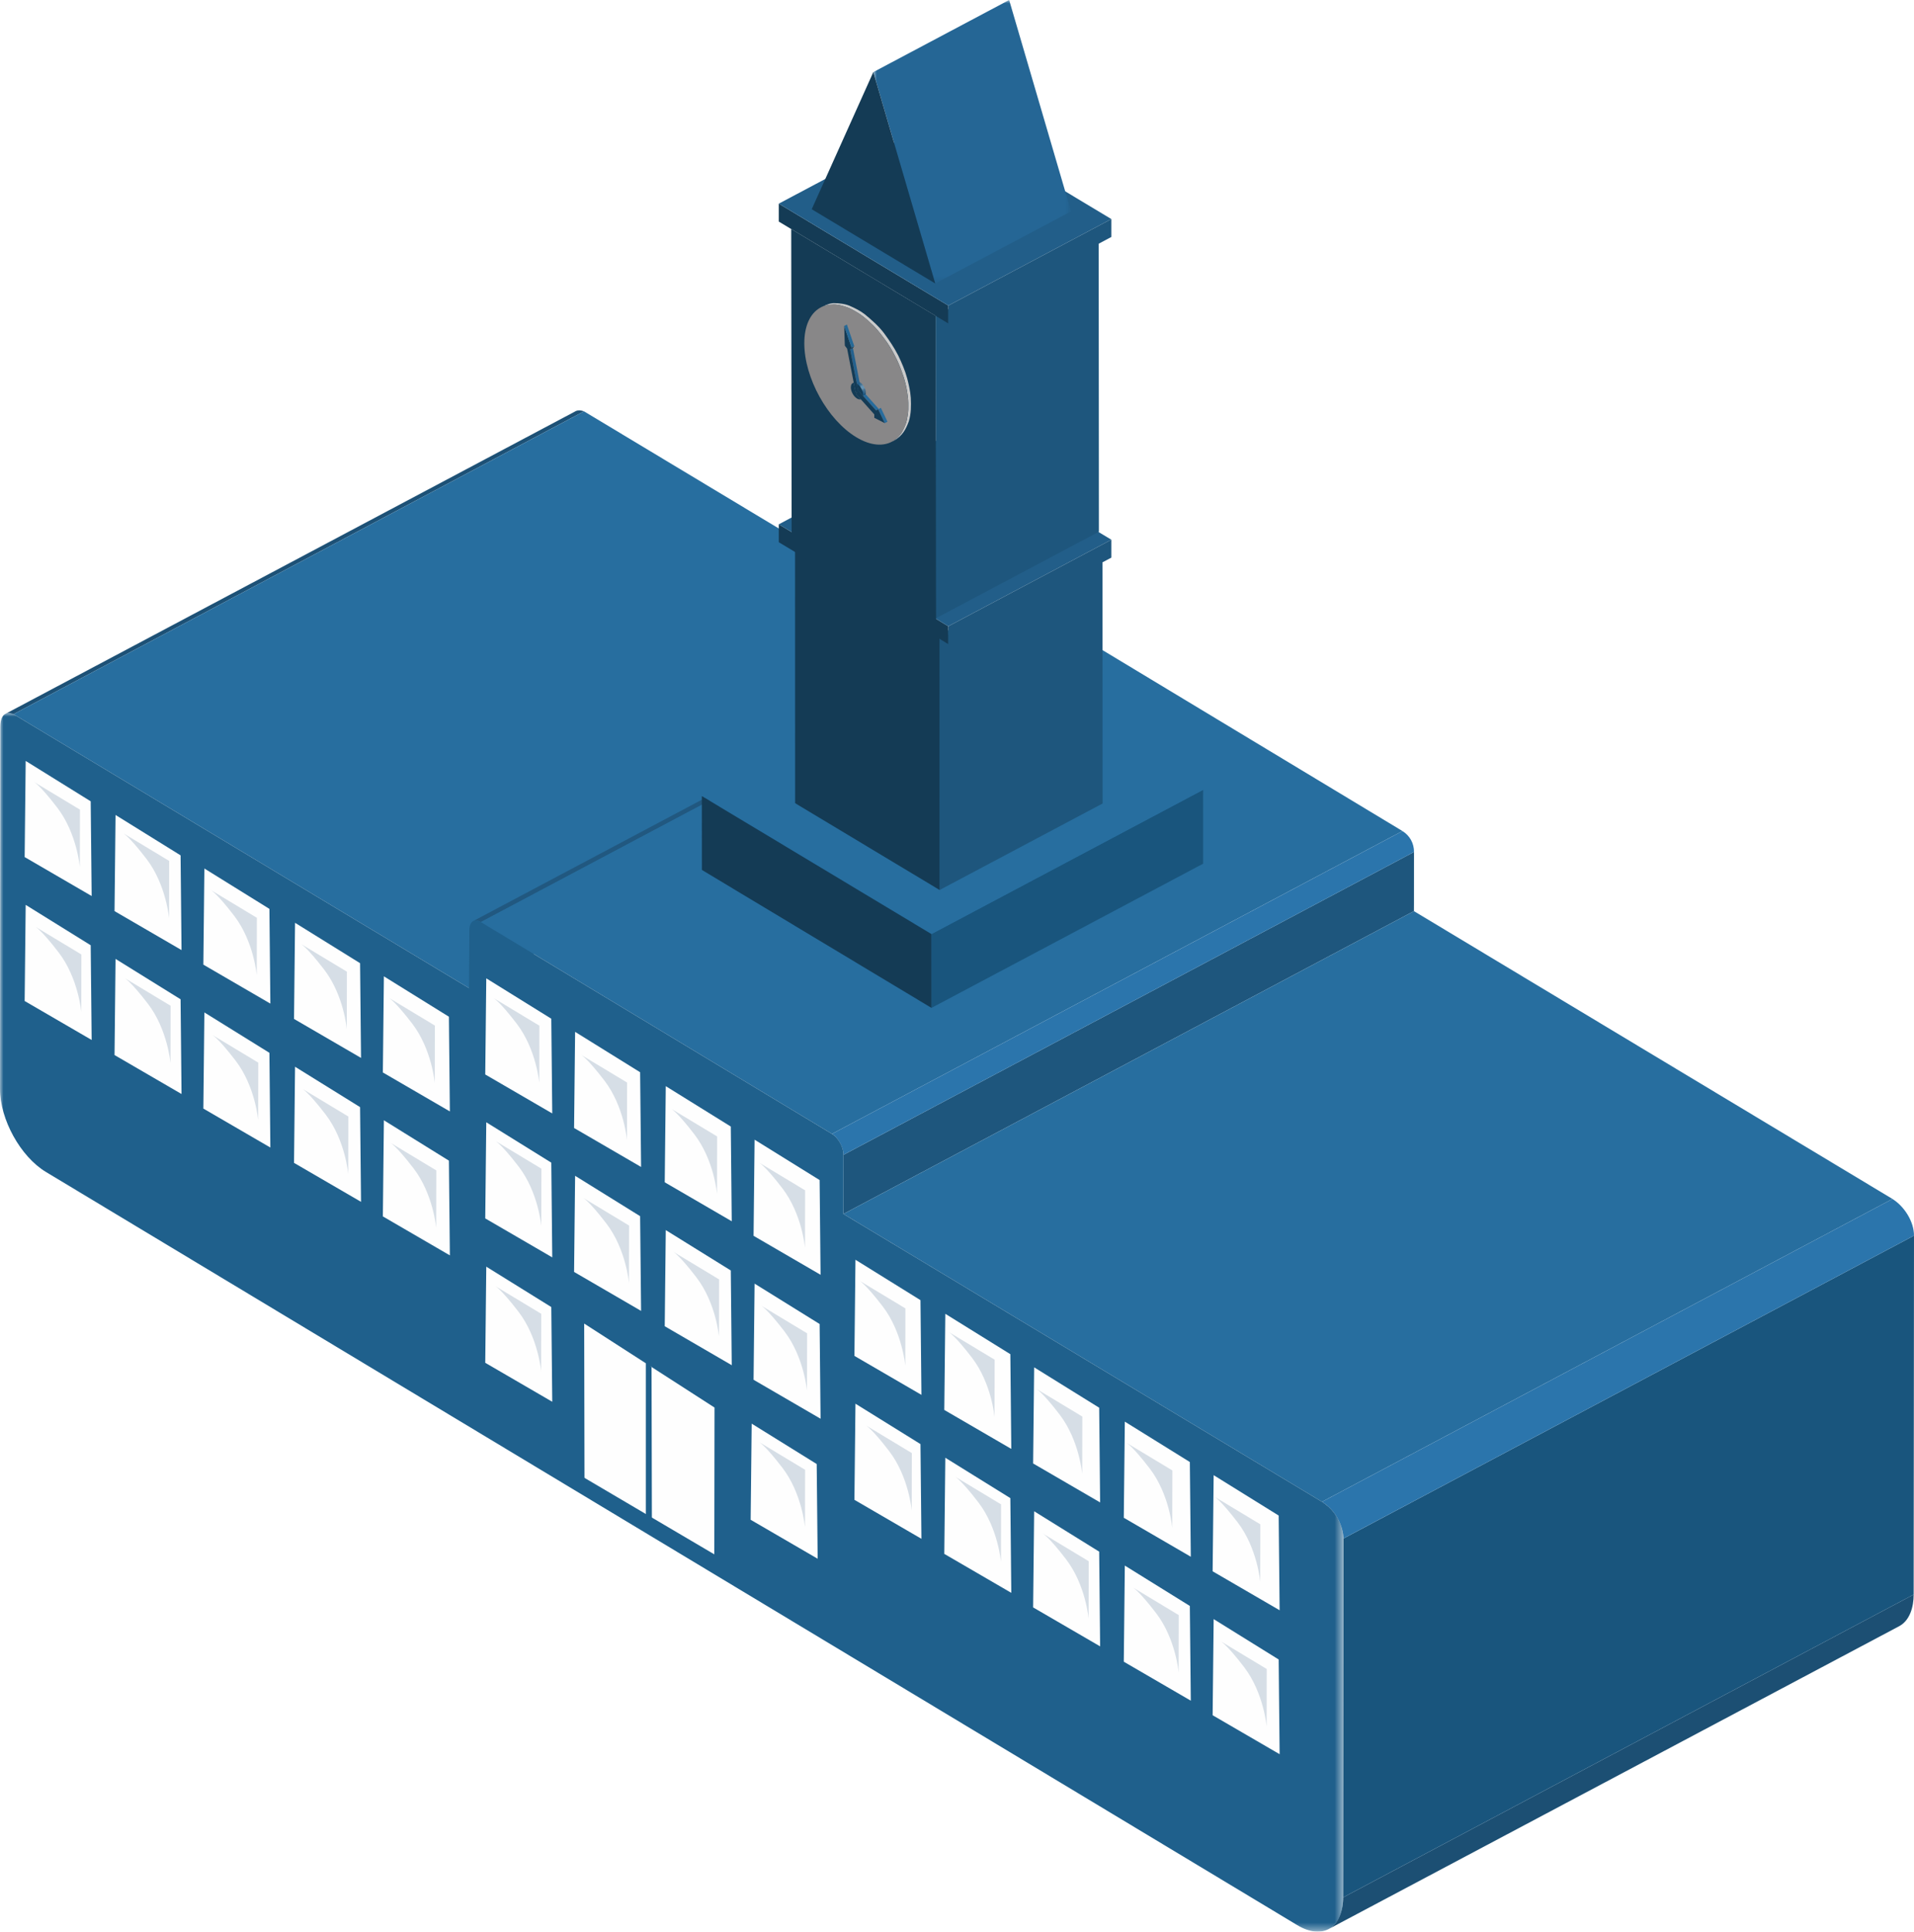 <?xml version="1.0" encoding="utf-8"?>
<svg version="1.1"
	 id="Layer_1" inkscape:version="0.92.3 (2405546, 2018-03-11)" sodipodi:docname="School_Building7.svg" xmlns:cc="http://creativecommons.org/ns#" xmlns:dc="http://purl.org/dc/elements/1.1/" xmlns:inkscape="http://www.inkscape.org/namespaces/inkscape" xmlns:rdf="http://www.w3.org/1999/02/22-rdf-syntax-ns#" xmlns:sodipodi="http://sodipodi.sourceforge.net/DTD/sodipodi-0.dtd" xmlns:svg="http://www.w3.org/2000/svg"
	 xmlns="http://www.w3.org/2000/svg" xmlns:xlink="http://www.w3.org/1999/xlink" x="0px" y="0px" viewBox="0 0 274.629 277.106"
	 style="enable-background:new 0 0 274.629 277.106;" xml:space="preserve">
<style type="text/css">
	.st0{fill:#FEFEFE;}
	.st1{fill:#1D5176;}
	.st2{fill:#276E9F;}
	.st3{fill:#215880;}
	.st4{fill:#1E567D;}
	.st5{fill:#2B75AC;}
	.st6{fill:#1C4F73;}
	.st7{fill:#19557D;}
	.st8{filter:url(#Adobe_OpacityMaskFilter);}
	.st9{fill:#FFFFFF;}
	.st10{mask:url(#mask-2_1_);fill:#1F608C;}
	.st11{fill:#D6DEE6;}
	.st12{fill:#143B55;}
	.st13{fill:#225E89;}
	.st14{fill:#CBCBCB;}
	.st15{fill:#888788;}
	.st16{fill:#1D5174;}
	.st17{fill:#16405D;}
	.st18{fill:#276B9C;}
	.st19{fill:#123953;}
	.st20{fill:#143B56;}
	.st21{fill:#163E5A;}
	.st22{fill:#24618E;}
	.st23{fill:#17405C;}
	.st24{fill:#1B4D70;}
	.st25{fill:#194B6D;}
	.st26{fill:#194A6B;}
	.st27{fill:#194766;}
	.st28{fill:#215B84;}
	.st29{fill:#225C86;}
	.st30{fill:#23608B;}
	.st31{fill:#23618E;}
	.st32{fill:#236390;}
	.st33{fill:#256593;}
	.st34{fill:#256796;}
	.st35{fill:#266A9A;}
	.st36{fill:#286C9D;}
	.st37{fill:#286E9F;}
	.st38{fill:#437FAB;}
	.st39{fill:#4D87AF;}
	.st40{fill:#548CB5;}
	.st41{fill:#5C91B7;}
	.st42{fill:#6195B8;}
	.st43{fill:#1F547A;}
	.st44{fill:#266997;}
	.st45{fill:none;stroke:#1F608C;stroke-width:2;}
	.st46{filter:url(#Adobe_OpacityMaskFilter_1_);}
	.st47{mask:url(#mask-4_1_);fill:#256695;}
</style>
<sodipodi:namedview  bordercolor="#666666" borderopacity="1" gridtolerance="10" guidetolerance="10" id="namedview426" inkscape:current-layer="Layer_1" inkscape:cx="143.20779" inkscape:cy="147.00504" inkscape:pageopacity="0" inkscape:pageshadow="2" inkscape:window-height="1017" inkscape:window-maximized="1" inkscape:window-width="1920" inkscape:window-x="-8" inkscape:window-y="-8" inkscape:zoom="2.8284271" objecttolerance="10" pagecolor="#ffffff" showgrid="false">
	</sodipodi:namedview>
<title  id="title4">icon-school</title>
<desc  id="desc6">Created with Sketch.</desc>
<path id="Fill-1" class="st0" d="M133.623,208.211l-13.33-0.025L133.623,208.211z"/>
<g id="g25">
	<path id="path9" inkscape:connector-curvature="0" sodipodi:nodetypes="ccccc" class="st1" d="M82.617,58.975L0.76,102.418
		c0.388-0.212,0.919-0.074,1.178,0.032l81.857-43.444C83.399,58.849,82.896,58.83,82.617,58.975z"/>
</g>
<polygon id="Fill-26" class="st2" points="1.937,102.45 83.795,59.007 149.154,98.304 67.297,141.748 "/>
<g id="g34">
	<path id="path28" inkscape:connector-curvature="0" sodipodi:nodetypes="ccccc" class="st3" d="M149.752,88.693l-81.857,43.443
		c0.376-0.19,0.849-0.023,1.102,0.143l81.857-43.443C150.541,88.547,150.038,88.561,149.752,88.693z"/>
</g>
<polygon id="Fill-60" class="st2" points="119.373,162.662 68.996,132.278 150.853,88.835 201.23,119.217 "/>
<polygon id="polygon37" class="st4" points="202.883,129.743 202.888,122.22 121.031,165.663 121.025,173.187 192.383,135.315 
	121.025,173.187 121.019,174.149 202.877,130.706 202.882,129.743 "/>
<g id="g51">
	<path id="path39" inkscape:connector-curvature="0" sodipodi:nodetypes="ccccc" class="st5" d="M201.23,119.219l-81.857,43.443
		c0.965,0.584,1.66,2.04,1.66,3.002l81.857-43.443C202.891,120.987,202.299,119.883,201.23,119.219L201.23,119.219z"/>
</g>
<g id="g61">
	<path id="path53" inkscape:connector-curvature="0" sodipodi:nodetypes="ccccc" class="st6" d="M274.58,228.746l-81.857,43.445
		c0,1.935-0.688,3.812-2.078,4.541l81.857-43.445C274.036,232.466,274.58,230.524,274.58,228.746z"/>
</g>
<polygon id="Fill-156" class="st7" points="274.581,228.747 192.723,272.191 192.771,220.702 274.629,177.258 "/>
<path id="Fill-158" inkscape:connector-curvature="0" class="st2" d="M121.02,174.149l81.857-43.443
	c1.713,1.036,67.43,40.547,68.539,41.214l0.124,0.076l-81.858,43.443c-0.041-0.025-0.082-0.051-0.123-0.075
	C188.45,214.697,122.733,175.185,121.02,174.149"/>
<g id="g79">
	<path id="path65" inkscape:connector-curvature="0" sodipodi:nodetypes="ccccccc" class="st5" d="M271.539,171.998l-81.857,43.443
		c2.12,1.322,3.02,3.578,3.09,5.248v0.012l81.857-43.443v-0.012C274.629,175.254,273.255,173.072,271.539,171.998z"/>
</g>
<defs>
	<filter id="Adobe_OpacityMaskFilter" filterUnits="userSpaceOnUse" x="0" y="102.299" width="192.771" height="174.807">
		<feColorMatrix  type="matrix" values="1 0 0 0 0  0 1 0 0 0  0 0 1 0 0  0 0 0 1 0"/>
	</filter>
</defs>
<mask maskUnits="userSpaceOnUse" x="0" y="102.299" width="192.771" height="174.807" id="mask-2_1_">
	<g id="g87_2_" class="st8">
		<polygon id="path-1_1_" class="st9" points="0,102.299 192.771,102.299 192.771,277.106 0,277.106 		"/>
	</g>
</mask>
<path id="Fill-232" class="st10" d="M68.996,132.278l50.377,30.384c0.912,0.548,1.658,1.894,1.658,3.001l-0.006,7.524l-0.006,0.962
	c1.713,1.036,67.43,40.548,68.54,41.215c3.205,1.933,3.212,5.315,3.212,5.338l-0.048,51.489c-0.004,4.393-2.952,6.171-6.6,3.972
	L6.58,168.117c-3.635-2.192-6.59-7.529-6.58-11.92l0.043-51.894c0.004-2.722,1.801-1.896,1.894-1.853l65.36,39.298l0.045-8.29
	C67.34,132.173,68.078,131.726,68.996,132.278"/>
<path id="Fill-235" class="st11" d="M182.621,163.937h0.174C182.676,163.928,182.621,163.937,182.621,163.937"/>
<polygon id="Fill-237" class="st7" points="133.646,133.995 172.626,113.308 172.633,123.899 133.652,144.588 "/>
<polygon id="Fill-239" class="st2" points="100.701,114.202 139.681,93.515 172.625,113.307 133.646,133.995 "/>
<polygon id="Fill-241" class="st12" points="133.646,133.995 133.652,144.588 100.709,124.795 100.701,114.202 "/>
<polygon id="Fill-243" class="st4" points="134.795,91.689 158.184,79.277 158.209,115.264 134.822,127.676 "/>
<polygon id="Fill-247" class="st12" points="134.809,90.956 134.822,127.676 114.088,115.22 114.077,78.5 "/>
<path id="Fill-375" inkscape:connector-curvature="0" sodipodi:nodetypes="ccccc" class="st12" d="M136.07,89.838
	c0,0.857,0,1.713,0,2.57l-24.326-14.623v-2.57L136.07,89.838z"/>
<path id="path1061" inkscape:connector-curvature="0" sodipodi:nodetypes="ccccc" class="st13" d="M111.744,75.215l23.389-12.412
	l24.327,14.623l-23.39,12.412L111.744,75.215z"/>
<polygon id="Fill-377" class="st4" points="134.254,45.303 157.643,32.89 157.674,76.282 134.285,88.696 "/>
<polygon id="Fill-381" class="st12" points="134.254,45.303 134.314,90.038 113.588,77.585 113.527,32.851 "/>
<path id="Fill-516" inkscape:connector-curvature="0" sodipodi:nodetypes="ccccccccccccccccccccccccccc" class="st14" d="
	M117.76,44.105c0.567-0.326,1.252-0.373,1.844-0.424c0.682-0.009,1.31,0.2,1.934,0.401c0.649,0.237,1.271,0.629,1.832,0.979
	c0.706,0.471,1.371,1.11,1.943,1.643c0.731,0.736,1.394,1.647,1.959,2.418c0.548,0.788,1.012,1.667,1.424,2.5
	c0.396,0.811,0.716,1.742,0.979,2.512c0.037,0.126,0.076,0.253,0.111,0.381v0.002c0.08,0.27,0.137,0.541,0.201,0.795
	c0.13,0.536,0.196,1.073,0.268,1.584c0.083,0.632,0.072,1.293,0.063,1.879c-0.015,0.513-0.118,1.009-0.203,1.479
	c-0.125,0.649-0.435,1.23-0.721,1.773c-0.377,0.588-0.855,1.037-1.414,1.334l0.389-0.207c1.148-0.692,1.613-1.573,2.031-2.711
	c0.339-1.106,0.341-2.242,0.283-3.373c-0.066-0.944-0.278-1.864-0.506-2.76v-0.002c-0.314-1.164-0.791-2.263-1.305-3.332
	c-0.633-1.224-1.318-2.214-2.027-3.178c-0.771-1.025-1.85-1.968-2.768-2.717c-0.659-0.514-1.399-0.874-2.148-1.204
	c-0.733-0.311-1.538-0.377-2.318-0.393C118.933,43.517,118.272,43.862,117.76,44.105L117.76,44.105z"/>
<path id="Fill-636" inkscape:connector-curvature="0" class="st15" d="M122.863,44.739c4.121,2.477,7.463,8.508,7.467,13.478
	c0.004,4.968-3.334,6.988-7.455,4.512s-7.465-8.51-7.469-13.478C115.404,44.282,118.74,42.262,122.863,44.739"/>
<polygon id="Fill-638" class="st16" points="122.76,56.244 123.149,56.037 123.377,56.101 122.987,56.307 "/>
<polygon id="Fill-640" class="st17" points="122.986,56.307 123.377,56.101 123.259,56.356 122.871,56.563 "/>
<polygon id="Fill-642" class="st18" points="122.871,56.563 123.26,56.356 123.896,57.069 123.506,57.276 "/>
<path id="Fill-644" inkscape:connector-curvature="0" class="st12" d="M122.986,56.307l-0.115,0.256l0.635,0.713
	c-0.149,0.047-0.336,0.016-0.538-0.105c-0.492-0.296-0.886-1.009-0.886-1.602c0-0.387,0.166-0.623,0.418-0.658l0.259,1.333
	L122.986,56.307z"/>
<path id="Fill-646" inkscape:connector-curvature="0" class="st19" d="M122.359,54.956l0.391-0.207
	c0.019-0.011,0.039-0.02,0.06-0.026l-0.39,0.206C122.4,54.936,122.379,54.945,122.359,54.956"/>
<path id="Fill-648" inkscape:connector-curvature="0" class="st20" d="M122.42,54.929l0.391-0.206
	c0.019-0.007,0.041-0.013,0.06-0.017l-0.389,0.207C122.461,54.917,122.441,54.923,122.42,54.929"/>
<path id="Fill-650" inkscape:connector-curvature="0" class="st21" d="M122.482,54.913l0.389-0.207c0.006,0,0.011-0.002,0.019-0.002
	l-0.39,0.207C122.494,54.911,122.489,54.912,122.482,54.913"/>
<polygon id="Fill-652" class="st22" points="122.5,54.911 122.891,54.704 123.148,56.037 122.76,56.244 "/>
<polygon id="Fill-654" class="st23" points="123.131,56.001 123.522,55.794 123.377,56.102 122.986,56.308 "/>
<polygon id="Fill-656" class="st18" points="123.129,55.998 123.52,55.791 124.234,56.593 123.844,56.8 "/>
<polygon id="Fill-658" class="st22" points="122.939,55.016 123.33,54.809 123.521,55.793 123.131,56 "/>
<polygon id="Fill-660" class="st22" points="121.992,50.139 122.381,49.932 123.33,54.809 122.939,55.016 "/>
<path id="Fill-662" inkscape:connector-curvature="0" class="st4" d="M122.939,55.016l0.391-0.207
	c0.007,0.005,0.015,0.01,0.023,0.014l-0.389,0.207C122.955,55.025,122.948,55.021,122.939,55.016"/>
<path id="Fill-664" inkscape:connector-curvature="0" class="st3" d="M122.965,55.03l0.389-0.207l0.004,0.002l-0.389,0.207
	C122.967,55.032,122.965,55.031,122.965,55.03"/>
<polygon id="Fill-666" class="st6" points="123.855,56.636 124.246,56.429 124.246,56.45 123.855,56.657 "/>
<path id="Fill-668" inkscape:connector-curvature="0" class="st24" d="M123.855,56.657l0.391-0.207c0,0.016-0.002,0.029-0.002,0.044
	l-0.391,0.207C123.855,56.686,123.855,56.673,123.855,56.657"/>
<path id="Fill-670" inkscape:connector-curvature="0" class="st25" d="M123.854,56.701l0.391-0.207
	c-0.002,0.015-0.002,0.03-0.004,0.044l-0.389,0.207C123.852,56.73,123.854,56.716,123.854,56.701"/>
<path id="Fill-672" inkscape:connector-curvature="0" class="st26" d="M123.852,56.745l0.389-0.207c0,0.016-0.002,0.029-0.004,0.045
	l-0.391,0.207C123.848,56.774,123.85,56.761,123.852,56.745"/>
<path id="Fill-674" inkscape:connector-curvature="0" class="st27" d="M123.846,56.79l0.391-0.207
	c-0.002,0.003-0.002,0.006-0.002,0.01l-0.391,0.207C123.846,56.796,123.846,56.793,123.846,56.79"/>
<polygon id="Fill-676" class="st12" points="123.131,56.001 122.986,56.308 122.76,56.243 122.5,54.91 121.547,50.015 
	121.221,49.588 121.127,46.762 122.182,49.861 121.992,50.14 122.939,55.017 "/>
<path id="Fill-678" inkscape:connector-curvature="0" class="st12" d="M122.969,55.032c0.486,0.293,0.887,1.009,0.887,1.604
	c0,0.057-0.004,0.112-0.012,0.164l-0.713-0.799l-0.191-0.985C122.949,55.022,122.959,55.026,122.969,55.032"/>
<path id="Fill-680" inkscape:connector-curvature="0" class="st3" d="M122.969,55.032l0.389-0.207l0.023,0.015l-0.391,0.207
	C122.983,55.042,122.975,55.037,122.969,55.032"/>
<path id="Fill-682" inkscape:connector-curvature="0" class="st28" d="M122.99,55.047l0.391-0.207
	c0.011,0.008,0.025,0.017,0.037,0.024l-0.391,0.207C123.015,55.063,123.004,55.055,122.99,55.047"/>
<path id="Fill-684" inkscape:connector-curvature="0" class="st29" d="M123.027,55.071l0.391-0.207
	c0.011,0.008,0.025,0.018,0.037,0.026l-0.389,0.207C123.052,55.089,123.041,55.079,123.027,55.071"/>
<path id="Fill-686" inkscape:connector-curvature="0" class="st30" d="M123.066,55.097l0.389-0.207
	c0.013,0.009,0.025,0.019,0.037,0.028l-0.389,0.207C123.089,55.117,123.078,55.106,123.066,55.097"/>
<path id="Fill-688" inkscape:connector-curvature="0" class="st31" d="M123.104,55.126l0.389-0.207
	c0.013,0.011,0.027,0.021,0.039,0.032l-0.389,0.207C123.129,55.147,123.118,55.137,123.104,55.126"/>
<path id="Fill-690" inkscape:connector-curvature="0" class="st32" d="M123.143,55.158l0.389-0.207
	c0.013,0.011,0.027,0.022,0.039,0.034l-0.389,0.207C123.168,55.18,123.155,55.169,123.143,55.158"/>
<path id="Fill-692" inkscape:connector-curvature="0" class="st33" d="M123.182,55.192l0.389-0.207
	c0.013,0.012,0.027,0.023,0.039,0.036l-0.389,0.207C123.207,55.215,123.194,55.204,123.182,55.192"/>
<path id="Fill-694" inkscape:connector-curvature="0" class="st34" d="M123.221,55.228l0.389-0.207
	c0.013,0.013,0.025,0.024,0.039,0.038l-0.391,0.207C123.246,55.252,123.233,55.241,123.221,55.228"/>
<path id="Fill-696" inkscape:connector-curvature="0" class="st35" d="M123.258,55.266l0.391-0.207
	c0.011,0.012,0.025,0.025,0.037,0.038l-0.391,0.207C123.283,55.292,123.272,55.278,123.258,55.266"/>
<polygon id="Fill-698" class="st36" points="123.295,55.305 123.686,55.098 123.721,55.136 123.33,55.343 "/>
<path id="Fill-700" inkscape:connector-curvature="0" class="st37" d="M123.33,55.343l0.391-0.207
	c0.009,0.014,0.021,0.026,0.031,0.039l-0.389,0.207C123.351,55.368,123.342,55.357,123.33,55.343"/>
<path id="Fill-702" inkscape:connector-curvature="0" class="st38" d="M123.363,55.382l0.389-0.207
	c0.011,0.014,0.021,0.026,0.033,0.039l-0.391,0.207C123.384,55.407,123.373,55.395,123.363,55.382"/>
<path id="Fill-704" inkscape:connector-curvature="0" class="st39" d="M123.395,55.421l0.391-0.207
	c0.009,0.014,0.019,0.026,0.029,0.04l-0.389,0.207C123.416,55.447,123.405,55.435,123.395,55.421"/>
<path id="Fill-706" inkscape:connector-curvature="0" class="st40" d="M123.426,55.461l0.389-0.207
	c0.011,0.015,0.023,0.03,0.033,0.045l-0.389,0.207C123.447,55.491,123.438,55.476,123.426,55.461"/>
<path id="Fill-708" inkscape:connector-curvature="0" class="st41" d="M123.459,55.506l0.389-0.207
	c0.011,0.017,0.023,0.032,0.035,0.05l-0.391,0.207C123.482,55.538,123.471,55.523,123.459,55.506"/>
<path id="Fill-710" inkscape:connector-curvature="0" class="st42" d="M123.492,55.556l0.391-0.207
	c0.052,0.077,0.099,0.159,0.142,0.244l-0.388,0.207C123.594,55.715,123.545,55.633,123.492,55.556"/>
<path id="Fill-712" inkscape:connector-curvature="0" class="st41" d="M123.637,55.8l0.389-0.207
	c0.009,0.017,0.017,0.034,0.025,0.052l-0.389,0.206C123.653,55.834,123.645,55.817,123.637,55.8"/>
<path id="Fill-714" inkscape:connector-curvature="0" class="st40" d="M123.662,55.85l0.389-0.206
	c0.007,0.016,0.015,0.032,0.023,0.048l-0.391,0.207C123.676,55.883,123.668,55.868,123.662,55.85"/>
<polygon id="Fill-716" class="st39" points="123.684,55.899 124.075,55.692 124.092,55.733 123.702,55.94 "/>
<path id="Fill-718" inkscape:connector-curvature="0" class="st38" d="M123.701,55.94l0.391-0.207
	c0.004,0.014,0.009,0.027,0.015,0.04l-0.388,0.207C123.713,55.966,123.707,55.953,123.701,55.94"/>
<path id="Fill-720" inkscape:connector-curvature="0" class="st37" d="M123.719,55.98l0.389-0.207
	c0.006,0.014,0.011,0.027,0.015,0.041l-0.388,0.207C123.729,56.007,123.723,55.994,123.719,55.98"/>
<path id="Fill-722" inkscape:connector-curvature="0" class="st36" d="M123.734,56.021l0.389-0.207
	c0.006,0.014,0.011,0.027,0.015,0.041l-0.39,0.207C123.744,56.048,123.738,56.035,123.734,56.021"/>
<path id="Fill-724" inkscape:connector-curvature="0" class="st35" d="M123.748,56.062l0.391-0.207
	c0.005,0.015,0.009,0.028,0.015,0.043l-0.39,0.207C123.76,56.09,123.754,56.077,123.748,56.062"/>
<path id="Fill-726" inkscape:connector-curvature="0" class="st34" d="M123.764,56.105l0.391-0.207
	c0.004,0.015,0.007,0.03,0.013,0.044l-0.39,0.207C123.774,56.134,123.768,56.12,123.764,56.105"/>
<path id="Fill-728" inkscape:connector-curvature="0" class="st33" d="M123.777,56.149l0.391-0.207
	c0.004,0.016,0.007,0.031,0.013,0.046l-0.39,0.207C123.787,56.18,123.783,56.165,123.777,56.149"/>
<path id="Fill-730" inkscape:connector-curvature="0" class="st32" d="M123.791,56.195l0.391-0.207
	c0.004,0.016,0.007,0.032,0.011,0.048l-0.39,0.207C123.799,56.226,123.795,56.211,123.791,56.195"/>
<polygon id="Fill-732" class="st31" points="123.803,56.243 124.194,56.036 124.205,56.083 123.815,56.29 "/>
<path id="Fill-734" inkscape:connector-curvature="0" class="st30" d="M123.814,56.29l0.391-0.207
	c0.004,0.016,0.005,0.032,0.009,0.048l-0.39,0.207C123.823,56.321,123.818,56.306,123.814,56.29"/>
<path id="Fill-736" inkscape:connector-curvature="0" class="st29" d="M123.824,56.338l0.391-0.207
	c0.004,0.017,0.005,0.032,0.007,0.048l-0.388,0.207C123.832,56.37,123.828,56.354,123.824,56.338"/>
<path id="Fill-738" inkscape:connector-curvature="0" class="st28" d="M123.834,56.386l0.389-0.207
	c0.004,0.016,0.006,0.031,0.007,0.047l-0.388,0.207C123.838,56.417,123.836,56.402,123.834,56.386"/>
<path id="Fill-740" inkscape:connector-curvature="0" class="st3" d="M123.842,56.432l0.389-0.207
	c0.002,0.016,0.004,0.03,0.006,0.046l-0.389,0.206C123.846,56.462,123.844,56.447,123.842,56.432"/>
<path id="Fill-742" inkscape:connector-curvature="0" class="st4" d="M123.848,56.477l0.389-0.206
	c0.002,0.015,0.004,0.03,0.004,0.046l-0.389,0.206C123.85,56.508,123.848,56.493,123.848,56.477"/>
<path id="Fill-744" inkscape:connector-curvature="0" class="st43" d="M123.852,56.523l0.389-0.206
	c0.002,0.015,0.002,0.029,0.004,0.045l-0.391,0.207C123.854,56.553,123.852,56.538,123.852,56.523"/>
<path id="Fill-746" inkscape:connector-curvature="0" class="st1" d="M123.854,56.569l0.391-0.207c0,0.015,0.002,0.029,0.002,0.045
	l-0.391,0.206C123.855,56.598,123.855,56.583,123.854,56.569"/>
<polygon id="Fill-748" class="st6" points="123.855,56.613 124.246,56.407 124.246,56.428 123.855,56.635 "/>
<polygon id="Fill-750" class="st18" points="123.844,56.8 124.235,56.593 126.096,58.675 125.705,58.882 "/>
<polygon id="Fill-752" class="st36" points="126,58.718 126.391,58.511 127.34,60.493 126.951,60.7 "/>
<polygon id="Fill-754" class="st12" points="126.951,60.7 125.447,59.937 125.447,59.447 123.508,57.275 122.871,56.563 
	122.986,56.308 123.129,55.998 123.844,56.8 125.705,58.882 126,58.718 "/>
<polygon id="Fill-756" class="st20" points="122.182,49.86 122.573,49.653 122.381,49.932 121.993,50.139 "/>
<polygon id="Fill-758" class="st44" points="121.127,46.762 121.518,46.555 122.572,49.654 122.182,49.861 "/>
<polygon id="Fill-760" class="st0" points="83.866,212.32 92.668,217.786 92.668,195.571 83.822,189.873 "/>
<polygon id="Fill-762" class="st0" points="93.459,196.082 93.459,196.103 93.375,196.05 93.486,196.05 93.535,218.562 
	102.232,223.701 102.492,223.611 102.523,201.921 "/>
<polygon id="Fill-764" class="st0" points="173.992,225.411 183.607,231.001 183.469,217.413 174.14,211.62 "/>
<polygon id="Fill-766" class="st0" points="173.992,246.06 183.607,251.65 183.469,238.062 174.14,232.269 "/>
<polygon id="Fill-768" class="st0" points="161.246,217.732 170.861,223.322 170.723,209.734 161.394,203.941 "/>
<polygon id="Fill-770" class="st0" points="161.246,238.381 170.861,243.971 170.723,230.383 161.394,224.59 "/>
<polygon id="Fill-772" class="st0" points="148.236,209.942 157.851,215.532 157.715,201.944 148.384,196.151 "/>
<polygon id="Fill-774" class="st0" points="148.236,230.591 157.851,236.181 157.715,222.593 148.384,216.8 "/>
<polygon id="Fill-776" class="st0" points="135.49,202.264 145.105,207.854 144.969,194.266 135.638,188.473 "/>
<polygon id="Fill-778" class="st0" points="135.49,222.912 145.105,228.502 144.969,214.914 135.638,209.121 "/>
<polygon id="Fill-780" class="st0" points="122.596,194.511 132.211,200.101 132.073,186.513 122.744,180.72 "/>
<polygon id="Fill-782" class="st0" points="122.596,215.159 132.211,220.749 132.073,207.161 122.744,201.368 "/>
<polygon id="Fill-784" class="st0" points="54.934,153.852 64.549,159.441 64.411,145.854 55.082,140.061 "/>
<polygon id="Fill-786" class="st0" points="54.934,174.5 64.549,180.09 64.411,166.502 55.082,160.709 "/>
<polygon id="Fill-788" class="st0" points="42.188,146.173 51.803,151.763 51.665,138.175 42.335,132.382 "/>
<polygon id="Fill-790" class="st0" points="42.188,166.821 51.803,172.411 51.665,158.823 42.335,153.03 "/>
<polygon id="Fill-792" class="st0" points="29.178,138.383 38.793,143.973 38.657,130.385 29.326,124.592 "/>
<polygon id="Fill-794" class="st0" points="29.178,159.031 38.793,164.621 38.657,151.033 29.326,145.24 "/>
<polygon id="Fill-796" class="st0" points="16.432,130.704 26.047,136.294 25.911,122.706 16.58,116.913 "/>
<polygon id="Fill-798" class="st0" points="16.432,151.352 26.047,156.942 25.911,143.354 16.58,137.561 "/>
<polygon id="Fill-800" class="st0" points="108.125,177.286 117.74,182.876 117.604,169.288 108.273,163.495 "/>
<polygon id="Fill-802" class="st0" points="108.125,197.935 117.74,203.525 117.604,189.937 108.273,184.144 "/>
<polygon id="Fill-804" class="st0" points="95.379,169.607 104.994,175.197 104.858,161.609 95.527,155.816 "/>
<polygon id="Fill-806" class="st0" points="95.379,190.256 104.994,195.846 104.858,182.258 95.527,176.465 "/>
<polygon id="Fill-808" class="st0" points="82.371,161.817 91.986,167.407 91.848,153.819 82.519,148.026 "/>
<polygon id="Fill-810" class="st0" points="82.371,182.466 91.986,188.056 91.848,174.468 82.519,168.675 "/>
<polygon id="Fill-812" class="st0" points="69.625,154.139 79.24,159.729 79.102,146.141 69.773,140.348 "/>
<polygon id="Fill-814" class="st0" points="69.625,174.787 79.24,180.377 79.102,166.789 69.773,160.996 "/>
<polygon id="Fill-816" class="st0" points="107.707,218.02 117.322,223.61 117.184,210.022 107.855,204.229 "/>
<polygon id="Fill-818" class="st0" points="69.625,195.501 79.24,201.091 79.102,187.503 69.773,181.71 "/>
<polygon id="Fill-820" class="st0" points="3.537,122.951 13.152,128.541 13.014,114.953 3.685,109.16 "/>
<polygon id="Fill-822" class="st0" points="3.537,143.6 13.152,149.189 13.014,135.602 3.685,129.809 "/>
<path id="Stroke-824" class="st45" d="M72.367,206.395l37.063,21.832"/>
<path id="Fill-826" class="st11" d="M108.852,206.83l6.668,4.019l-0.018,8.247c0,0-0.402-4.832-3.238-8.532
	C109.664,207.17,108.852,206.83,108.852,206.83"/>
<path id="Fill-828" class="st11" d="M43.108,135.374l6.667,4.019l-0.016,8.242c0,0-0.405-4.831-3.24-8.531
	C43.919,135.714,43.108,135.374,43.108,135.374"/>
<path id="Fill-830" class="st11" d="M4.806,112.129l6.666,4.018l-0.016,8.241c0,0-0.406-4.83-3.242-8.53
	C5.615,112.467,4.806,112.129,4.806,112.129"/>
<path id="Fill-832" class="st11" d="M17.608,119.486l6.668,4.019l-0.016,8.241c0,0-0.406-4.829-3.238-8.528
	C18.42,119.826,17.608,119.486,17.608,119.486"/>
<path id="Fill-834" class="st11" d="M30.19,127.644l6.666,4.019l-0.016,8.247c0,0-0.406-4.833-3.238-8.532
	C31,127.984,30.19,127.644,30.19,127.644"/>
<path id="Fill-836" class="st11" d="M55.729,143.103l6.67,4.021l-0.017,8.241c0,0-0.409-4.831-3.243-8.531
	C56.537,143.443,55.729,143.103,55.729,143.103"/>
<path id="Fill-838" class="st11" d="M70.99,184.452l6.668,4.02l-0.016,8.245c0,0-0.405-4.832-3.24-8.532
	C71.802,184.795,70.99,184.452,70.99,184.452"/>
<path id="Fill-375_3_" inkscape:connector-curvature="0" sodipodi:nodetypes="ccccc" class="st12" d="M136.07,43.838
	c0,0.857,0,1.713,0,2.57l-24.326-14.623v-2.57L136.07,43.838z"/>
<path id="path1061_1_" inkscape:connector-curvature="0" sodipodi:nodetypes="ccccc" class="st13" d="M111.744,29.215l23.389-12.412
	l24.327,14.623l-23.39,12.412L111.744,29.215z"/>
<path id="Fill-375_2_" inkscape:connector-curvature="0" sodipodi:nodetypes="ccccc" class="st4" d="M159.46,31.426
	c0,0.857,0,1.713,0,2.57l-23.39,12.412v-2.57L159.46,31.426z"/>
<path id="Fill-840" class="st11" d="M43.313,156.152l6.667,4.019l-0.016,8.242c0,0-0.405-4.831-3.24-8.531
	C44.124,156.492,43.313,156.152,43.313,156.152"/>
<path id="Fill-842" class="st11" d="M5.01,132.907l6.666,4.018l-0.016,8.241c0,0-0.406-4.83-3.242-8.53
	C5.819,133.245,5.01,132.907,5.01,132.907"/>
<path id="Fill-844" class="st11" d="M17.813,140.264l6.666,4.019l-0.016,8.241c0,0-0.404-4.829-3.238-8.528
	C18.624,140.605,17.813,140.264,17.813,140.264"/>
<path id="Fill-846" class="st11" d="M30.393,148.423l6.666,4.019l-0.016,8.247c0,0-0.404-4.833-3.238-8.532
	C31.204,148.763,30.393,148.423,30.393,148.423"/>
<path id="Fill-848" class="st11" d="M55.933,163.882l6.67,4.021l-0.017,8.241c0,0-0.409-4.831-3.243-8.531
	C56.742,164.222,55.933,163.882,55.933,163.882"/>
<path id="Fill-850" class="st11" d="M161.55,206.926l6.667,4.019l-0.016,8.242c0,0-0.405-4.831-3.24-8.531
	C162.361,207.266,161.55,206.926,161.55,206.926"/>
<path id="Fill-852" class="st11" d="M123.247,183.681l6.666,4.018l-0.016,8.241c0,0-0.406-4.83-3.242-8.53
	C124.056,184.019,123.247,183.681,123.247,183.681"/>
<path id="Fill-854" class="st11" d="M136.049,191.038l6.668,4.019l-0.016,8.241c0,0-0.406-4.829-3.238-8.528
	C136.861,191.378,136.049,191.038,136.049,191.038"/>
<path id="Fill-856" class="st11" d="M148.631,199.196l6.666,4.019l-0.016,8.247c0,0-0.406-4.833-3.238-8.532
	C149.442,199.536,148.631,199.196,148.631,199.196"/>
<path id="Fill-858" class="st11" d="M174.17,214.655l6.67,4.021l-0.017,8.241c0,0-0.409-4.831-3.243-8.531
	C174.979,214.995,174.17,214.655,174.17,214.655"/>
<path id="Fill-860" class="st11" d="M162.469,227.679l6.666,4.019l-0.016,8.242c0,0-0.404-4.831-3.24-8.531
	C163.28,228.019,162.469,227.679,162.469,227.679"/>
<path id="Fill-862" class="st11" d="M124.166,204.434l6.666,4.018l-0.016,8.241c0,0-0.406-4.83-3.242-8.53
	C124.975,204.771,124.166,204.434,124.166,204.434"/>
<path id="Fill-864" class="st11" d="M136.968,211.791l6.667,4.019l-0.016,8.241c0,0-0.405-4.829-3.238-8.528
	C137.78,212.131,136.968,211.791,136.968,211.791"/>
<path id="Fill-866" class="st11" d="M149.549,219.949l6.666,4.019l-0.016,8.247c0,0-0.405-4.833-3.238-8.532
	C150.36,220.289,149.549,219.949,149.549,219.949"/>
<path id="Fill-868" class="st11" d="M175.088,235.408l6.67,4.021l-0.016,8.241c0,0-0.41-4.831-3.244-8.531
	C175.897,235.748,175.088,235.408,175.088,235.408"/>
<path id="Fill-870" class="st11" d="M96.23,159.011l6.668,4.019l-0.016,8.242c0,0-0.406-4.831-3.24-8.531
	C97.041,159.351,96.23,159.011,96.23,159.011"/>
<path id="Fill-872" class="st11" d="M70.73,143.123l6.667,4.019l-0.016,8.241c0,0-0.405-4.829-3.238-8.528
	C71.543,143.463,70.73,143.123,70.73,143.123"/>
<path id="Fill-874" class="st11" d="M83.312,151.281l6.666,4.019l-0.016,8.247c0,0-0.405-4.833-3.238-8.532
	C84.123,151.621,83.312,151.281,83.312,151.281"/>
<path id="Fill-876" class="st11" d="M108.852,166.74l6.67,4.021l-0.018,8.241c0,0-0.408-4.831-3.242-8.531
	C109.661,167.08,108.852,166.74,108.852,166.74"/>
<path id="Fill-878" class="st11" d="M96.517,179.521l6.667,4.019l-0.016,8.242c0,0-0.405-4.831-3.24-8.531
	C97.328,179.861,96.517,179.521,96.517,179.521"/>
<path id="Fill-880" class="st11" d="M71.016,163.634l6.668,4.019l-0.016,8.241c0,0-0.406-4.829-3.238-8.528
	C71.828,163.974,71.016,163.634,71.016,163.634"/>
<path id="Fill-882" class="st11" d="M83.598,171.792l6.666,4.019l-0.016,8.247c0,0-0.406-4.833-3.238-8.532
	C84.409,172.132,83.598,171.792,83.598,171.792"/>
<path id="Fill-884" class="st11" d="M109.137,187.251l6.67,4.021l-0.017,8.241c0,0-0.409-4.831-3.243-8.531
	C109.946,187.591,109.137,187.251,109.137,187.251"/>
<path id="Fill-375_1_" inkscape:connector-curvature="0" sodipodi:nodetypes="ccccc" class="st4" d="M159.46,77.426
	c0,0.857,0,1.713,0,2.57l-23.39,12.412v-2.57L159.46,77.426z"/>
<defs>
	<filter id="Adobe_OpacityMaskFilter_1_" filterUnits="userSpaceOnUse" x="125.307" y="0" width="28.375" height="40.665">
		<feColorMatrix  type="matrix" values="1 0 0 0 0  0 1 0 0 0  0 0 1 0 0  0 0 0 1 0"/>
	</filter>
</defs>
<mask maskUnits="userSpaceOnUse" x="125.307" y="0" width="28.375" height="40.665" id="mask-4_1_">
	<g id="g235_2_" class="st46">
		<polygon id="path-3_1_" class="st9" points="125.307,0 153.682,0 153.682,40.665 125.307,40.665 		"/>
	</g>
</mask>
<polygon id="Fill-511" class="st47" points="125.307,10.344 144.797,0 153.682,30.322 134.192,40.665 "/>
<polygon id="Fill-514" class="st12" points="125.307,10.344 134.192,40.665 116.467,30.015 "/>
</svg>
